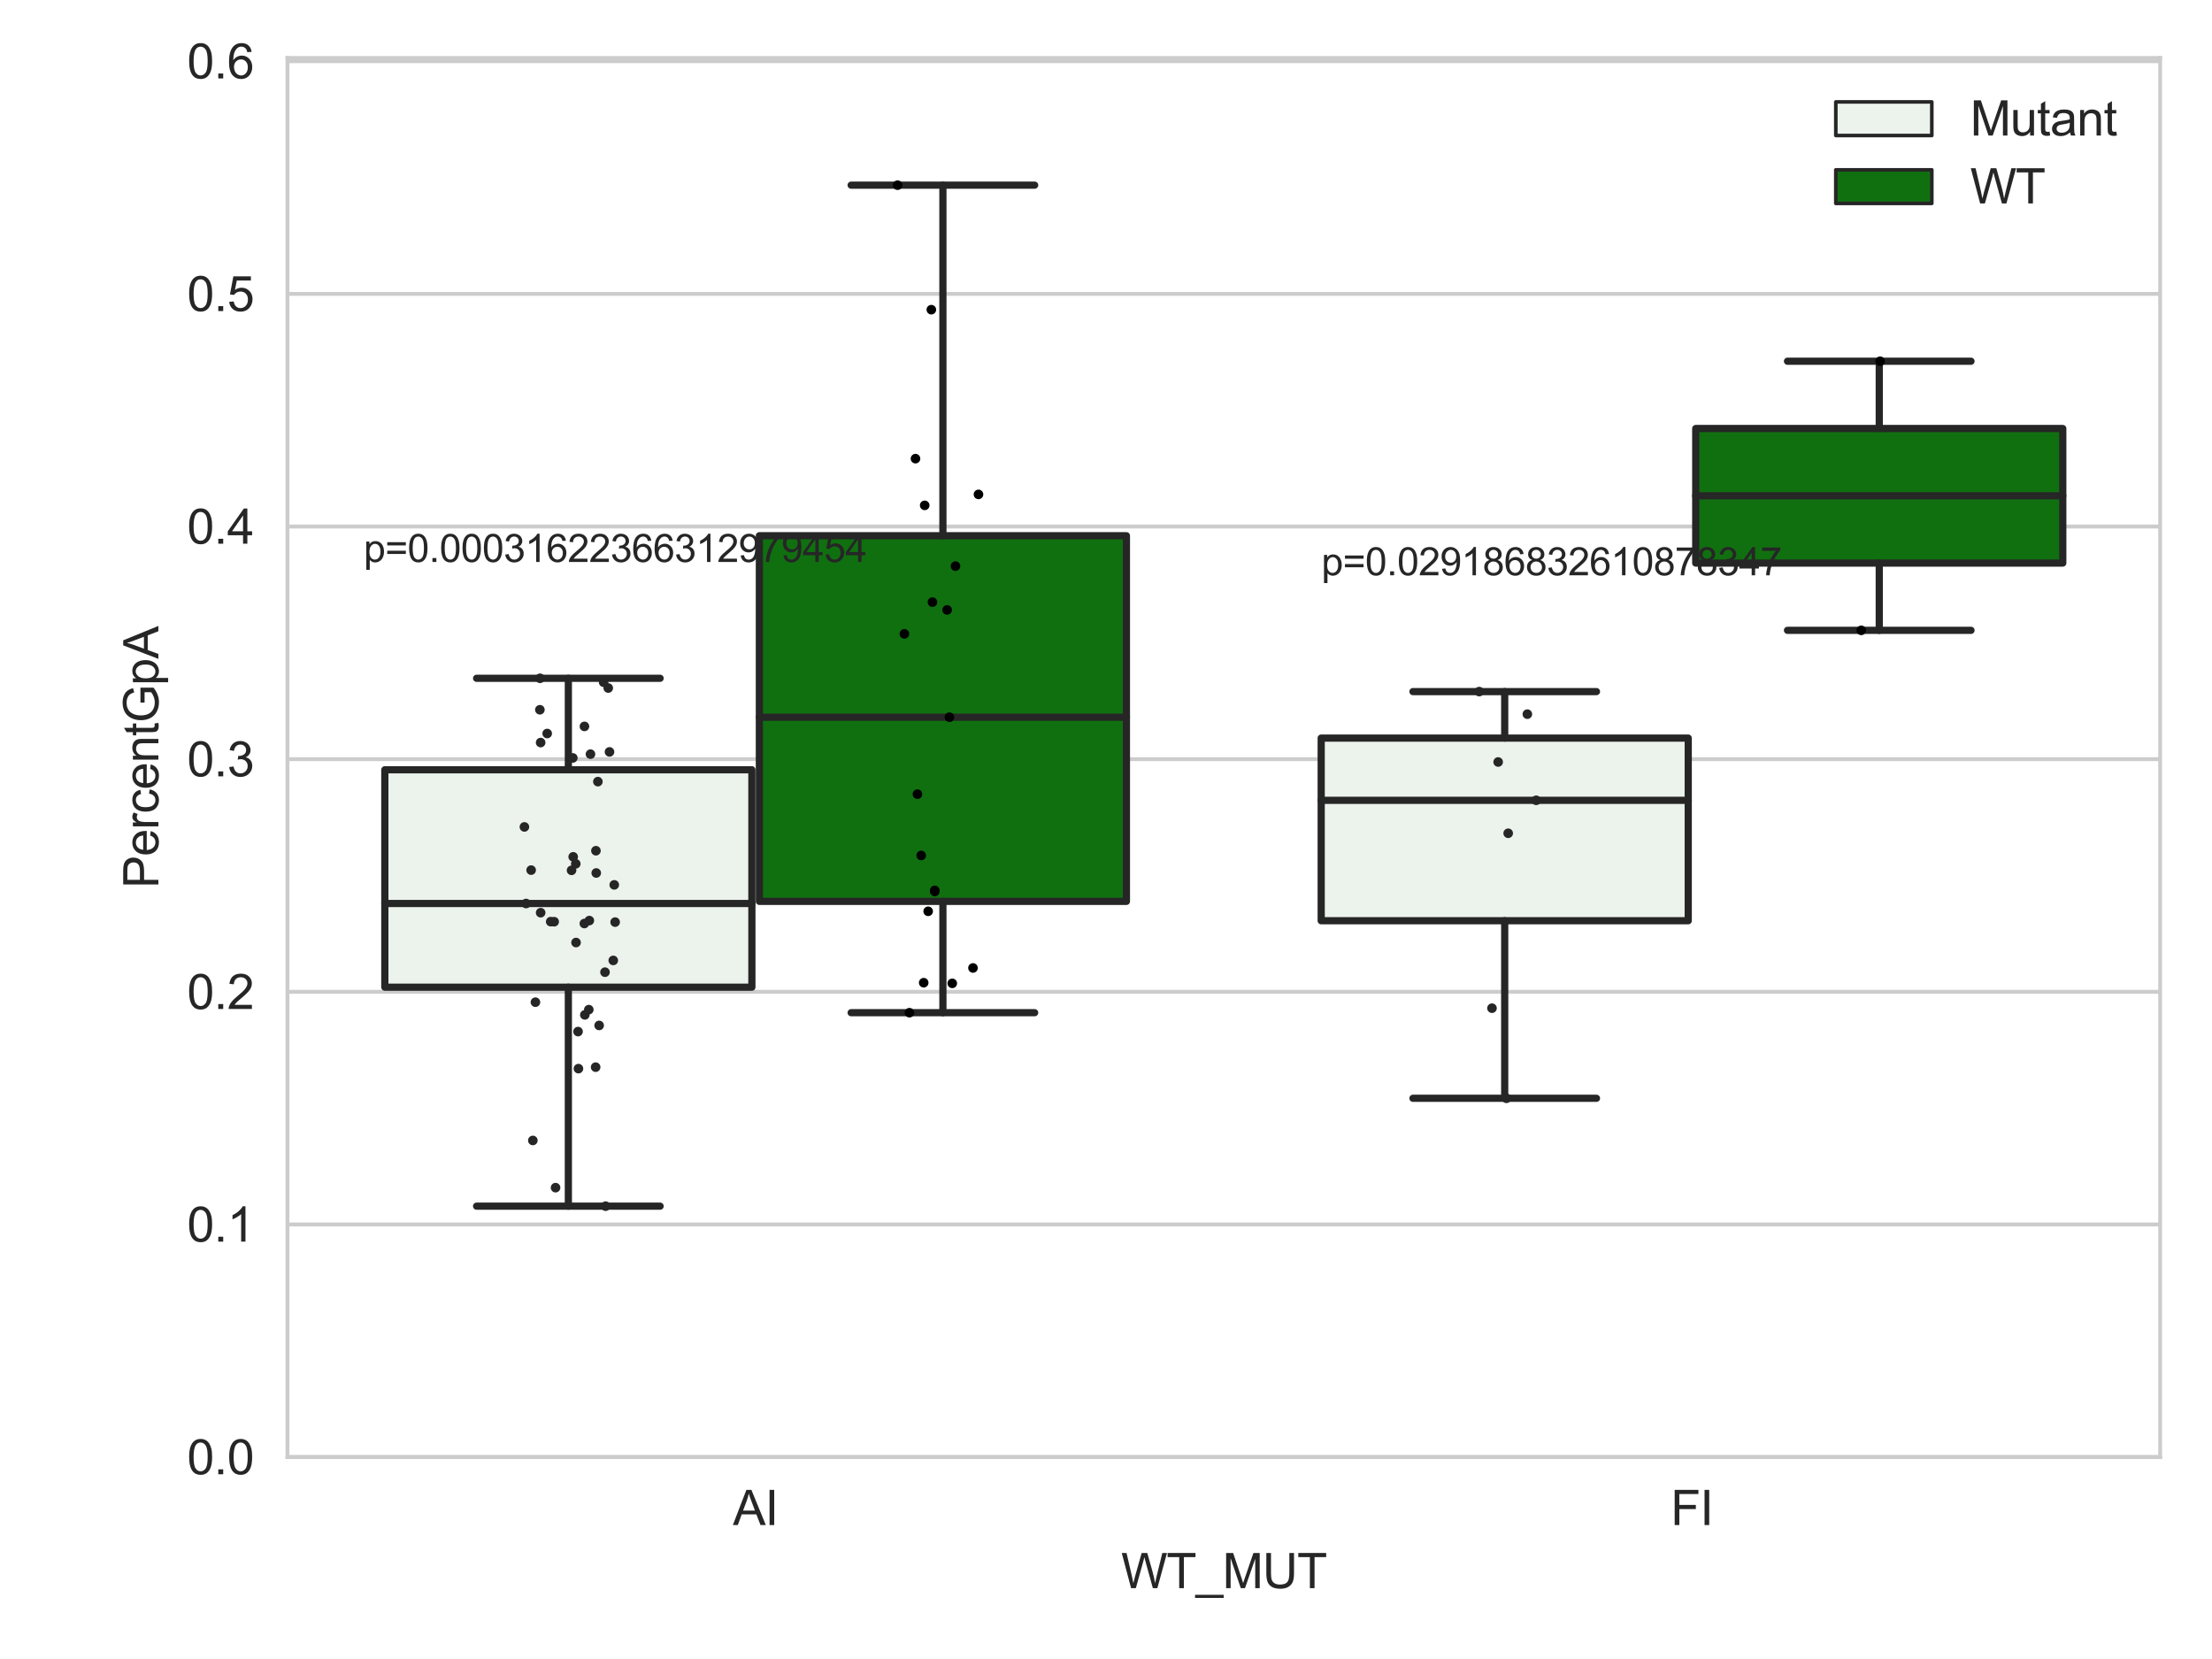 <?xml version="1.0" encoding="utf-8" standalone="no"?>
<!DOCTYPE svg PUBLIC "-//W3C//DTD SVG 1.1//EN"
  "http://www.w3.org/Graphics/SVG/1.1/DTD/svg11.dtd">
<svg xmlns:xlink="http://www.w3.org/1999/xlink" width="460.8pt" height="345.6pt" viewBox="0 0 460.8 345.6" xmlns="http://www.w3.org/2000/svg" version="1.1">
 <defs>
  <style type="text/css">*{stroke-linejoin: round; stroke-linecap: butt}</style>
 </defs>
 <g id="figure_1">
  <g id="patch_1">
   <path d="M 0 345.6 
L 460.8 345.6 
L 460.8 0 
L 0 0 
z
" style="fill: #ffffff"/>
  </g>
  <g id="axes_1">
   <g id="patch_2">
    <path d="M 59.881 303.539 
L 450 303.539 
L 450 12.076 
L 59.881 12.076 
z
" style="fill: #ffffff"/>
   </g>
   <g id="matplotlib.axis_1">
    <g id="xtick_1">
     <g id="text_1">
      <!-- AI -->
      <g style="fill: #262626" transform="translate(152.687 317.697)scale(0.1 -0.1)">
       <defs>
        <path id="ArialMT-41" d="M -9 0 
L 1750 4581 
L 2403 4581 
L 4278 0 
L 3588 0 
L 3053 1388 
L 1138 1388 
L 634 0 
L -9 0 
z
M 1313 1881 
L 2866 1881 
L 2388 3150 
Q 2169 3728 2063 4100 
Q 1975 3659 1816 3225 
L 1313 1881 
z
" transform="scale(0.016)"/>
        <path id="ArialMT-49" d="M 597 0 
L 597 4581 
L 1203 4581 
L 1203 0 
L 597 0 
z
" transform="scale(0.016)"/>
       </defs>
       <use xlink:href="#ArialMT-41"/>
       <use xlink:href="#ArialMT-49" x="66.699"/>
      </g>
     </g>
    </g>
    <g id="xtick_2">
     <g id="text_2">
      <!-- FI -->
      <g style="fill: #262626" transform="translate(348.027 317.697)scale(0.1 -0.1)">
       <defs>
        <path id="ArialMT-46" d="M 525 0 
L 525 4581 
L 3616 4581 
L 3616 4041 
L 1131 4041 
L 1131 2622 
L 3281 2622 
L 3281 2081 
L 1131 2081 
L 1131 0 
L 525 0 
z
" transform="scale(0.016)"/>
       </defs>
       <use xlink:href="#ArialMT-46"/>
       <use xlink:href="#ArialMT-49" x="61.084"/>
      </g>
     </g>
    </g>
    <g id="text_3">
     <!-- WT_MUT -->
     <g style="fill: #262626" transform="translate(233.557 330.842)scale(0.1 -0.1)">
      <defs>
       <path id="ArialMT-57" d="M 1294 0 
L 78 4581 
L 700 4581 
L 1397 1578 
Q 1509 1106 1591 641 
Q 1766 1375 1797 1488 
L 2669 4581 
L 3400 4581 
L 4056 2263 
Q 4303 1400 4413 641 
Q 4500 1075 4641 1638 
L 5359 4581 
L 5969 4581 
L 4713 0 
L 4128 0 
L 3163 3491 
Q 3041 3928 3019 4028 
Q 2947 3713 2884 3491 
L 1913 0 
L 1294 0 
z
" transform="scale(0.016)"/>
       <path id="ArialMT-54" d="M 1659 0 
L 1659 4041 
L 150 4041 
L 150 4581 
L 3781 4581 
L 3781 4041 
L 2266 4041 
L 2266 0 
L 1659 0 
z
" transform="scale(0.016)"/>
       <path id="ArialMT-5f" d="M -97 -1272 
L -97 -866 
L 3631 -866 
L 3631 -1272 
L -97 -1272 
z
" transform="scale(0.016)"/>
       <path id="ArialMT-4d" d="M 475 0 
L 475 4581 
L 1388 4581 
L 2472 1338 
Q 2622 884 2691 659 
Q 2769 909 2934 1394 
L 4031 4581 
L 4847 4581 
L 4847 0 
L 4263 0 
L 4263 3834 
L 2931 0 
L 2384 0 
L 1059 3900 
L 1059 0 
L 475 0 
z
" transform="scale(0.016)"/>
       <path id="ArialMT-55" d="M 3500 4581 
L 4106 4581 
L 4106 1934 
Q 4106 1244 3950 837 
Q 3794 431 3386 176 
Q 2978 -78 2316 -78 
Q 1672 -78 1262 144 
Q 853 366 678 786 
Q 503 1206 503 1934 
L 503 4581 
L 1109 4581 
L 1109 1938 
Q 1109 1341 1220 1058 
Q 1331 775 1601 622 
Q 1872 469 2263 469 
Q 2931 469 3215 772 
Q 3500 1075 3500 1938 
L 3500 4581 
z
" transform="scale(0.016)"/>
      </defs>
      <use xlink:href="#ArialMT-57"/>
      <use xlink:href="#ArialMT-54" x="94.385"/>
      <use xlink:href="#ArialMT-5f" x="155.469"/>
      <use xlink:href="#ArialMT-4d" x="211.084"/>
      <use xlink:href="#ArialMT-55" x="294.385"/>
      <use xlink:href="#ArialMT-54" x="366.602"/>
     </g>
    </g>
   </g>
   <g id="matplotlib.axis_2">
    <g id="ytick_1">
     <g id="line2d_1">
      <path d="M 59.881 303.539 
L 450 303.539 
" clip-path="url(#p606407295e)" style="fill: none; stroke: #cccccc; stroke-width: 0.8; stroke-linecap: round"/>
     </g>
     <g id="text_4">
      <!-- 0.0 -->
      <g style="fill: #262626" transform="translate(38.981 307.118)scale(0.1 -0.1)">
       <defs>
        <path id="ArialMT-30" d="M 266 2259 
Q 266 3072 433 3567 
Q 600 4063 929 4331 
Q 1259 4600 1759 4600 
Q 2128 4600 2406 4451 
Q 2684 4303 2865 4023 
Q 3047 3744 3150 3342 
Q 3253 2941 3253 2259 
Q 3253 1453 3087 958 
Q 2922 463 2592 192 
Q 2263 -78 1759 -78 
Q 1097 -78 719 397 
Q 266 969 266 2259 
z
M 844 2259 
Q 844 1131 1108 757 
Q 1372 384 1759 384 
Q 2147 384 2411 759 
Q 2675 1134 2675 2259 
Q 2675 3391 2411 3762 
Q 2147 4134 1753 4134 
Q 1366 4134 1134 3806 
Q 844 3388 844 2259 
z
" transform="scale(0.016)"/>
        <path id="ArialMT-2e" d="M 581 0 
L 581 641 
L 1222 641 
L 1222 0 
L 581 0 
z
" transform="scale(0.016)"/>
       </defs>
       <use xlink:href="#ArialMT-30"/>
       <use xlink:href="#ArialMT-2e" x="55.615"/>
       <use xlink:href="#ArialMT-30" x="83.398"/>
      </g>
     </g>
    </g>
    <g id="ytick_2">
     <g id="line2d_2">
      <path d="M 59.881 255.075 
L 450 255.075 
" clip-path="url(#p606407295e)" style="fill: none; stroke: #cccccc; stroke-width: 0.8; stroke-linecap: round"/>
     </g>
     <g id="text_5">
      <!-- 0.1 -->
      <g style="fill: #262626" transform="translate(38.981 258.654)scale(0.1 -0.1)">
       <defs>
        <path id="ArialMT-31" d="M 2384 0 
L 1822 0 
L 1822 3584 
Q 1619 3391 1289 3197 
Q 959 3003 697 2906 
L 697 3450 
Q 1169 3672 1522 3987 
Q 1875 4303 2022 4600 
L 2384 4600 
L 2384 0 
z
" transform="scale(0.016)"/>
       </defs>
       <use xlink:href="#ArialMT-30"/>
       <use xlink:href="#ArialMT-2e" x="55.615"/>
       <use xlink:href="#ArialMT-31" x="83.398"/>
      </g>
     </g>
    </g>
    <g id="ytick_3">
     <g id="line2d_3">
      <path d="M 59.881 206.611 
L 450 206.611 
" clip-path="url(#p606407295e)" style="fill: none; stroke: #cccccc; stroke-width: 0.8; stroke-linecap: round"/>
     </g>
     <g id="text_6">
      <!-- 0.2 -->
      <g style="fill: #262626" transform="translate(38.981 210.19)scale(0.1 -0.1)">
       <defs>
        <path id="ArialMT-32" d="M 3222 541 
L 3222 0 
L 194 0 
Q 188 203 259 391 
Q 375 700 629 1000 
Q 884 1300 1366 1694 
Q 2113 2306 2375 2664 
Q 2638 3022 2638 3341 
Q 2638 3675 2398 3904 
Q 2159 4134 1775 4134 
Q 1369 4134 1125 3890 
Q 881 3647 878 3216 
L 300 3275 
Q 359 3922 746 4261 
Q 1134 4600 1788 4600 
Q 2447 4600 2831 4234 
Q 3216 3869 3216 3328 
Q 3216 3053 3103 2787 
Q 2991 2522 2730 2228 
Q 2469 1934 1863 1422 
Q 1356 997 1212 845 
Q 1069 694 975 541 
L 3222 541 
z
" transform="scale(0.016)"/>
       </defs>
       <use xlink:href="#ArialMT-30"/>
       <use xlink:href="#ArialMT-2e" x="55.615"/>
       <use xlink:href="#ArialMT-32" x="83.398"/>
      </g>
     </g>
    </g>
    <g id="ytick_4">
     <g id="line2d_4">
      <path d="M 59.881 158.147 
L 450 158.147 
" clip-path="url(#p606407295e)" style="fill: none; stroke: #cccccc; stroke-width: 0.8; stroke-linecap: round"/>
     </g>
     <g id="text_7">
      <!-- 0.3 -->
      <g style="fill: #262626" transform="translate(38.981 161.726)scale(0.1 -0.1)">
       <defs>
        <path id="ArialMT-33" d="M 269 1209 
L 831 1284 
Q 928 806 1161 595 
Q 1394 384 1728 384 
Q 2125 384 2398 659 
Q 2672 934 2672 1341 
Q 2672 1728 2419 1979 
Q 2166 2231 1775 2231 
Q 1616 2231 1378 2169 
L 1441 2663 
Q 1497 2656 1531 2656 
Q 1891 2656 2178 2843 
Q 2466 3031 2466 3422 
Q 2466 3731 2256 3934 
Q 2047 4138 1716 4138 
Q 1388 4138 1169 3931 
Q 950 3725 888 3313 
L 325 3413 
Q 428 3978 793 4289 
Q 1159 4600 1703 4600 
Q 2078 4600 2393 4439 
Q 2709 4278 2876 4000 
Q 3044 3722 3044 3409 
Q 3044 3113 2884 2869 
Q 2725 2625 2413 2481 
Q 2819 2388 3044 2092 
Q 3269 1797 3269 1353 
Q 3269 753 2831 336 
Q 2394 -81 1725 -81 
Q 1122 -81 723 278 
Q 325 638 269 1209 
z
" transform="scale(0.016)"/>
       </defs>
       <use xlink:href="#ArialMT-30"/>
       <use xlink:href="#ArialMT-2e" x="55.615"/>
       <use xlink:href="#ArialMT-33" x="83.398"/>
      </g>
     </g>
    </g>
    <g id="ytick_5">
     <g id="line2d_5">
      <path d="M 59.881 109.683 
L 450 109.683 
" clip-path="url(#p606407295e)" style="fill: none; stroke: #cccccc; stroke-width: 0.8; stroke-linecap: round"/>
     </g>
     <g id="text_8">
      <!-- 0.4 -->
      <g style="fill: #262626" transform="translate(38.981 113.262)scale(0.1 -0.1)">
       <defs>
        <path id="ArialMT-34" d="M 2069 0 
L 2069 1097 
L 81 1097 
L 81 1613 
L 2172 4581 
L 2631 4581 
L 2631 1613 
L 3250 1613 
L 3250 1097 
L 2631 1097 
L 2631 0 
L 2069 0 
z
M 2069 1613 
L 2069 3678 
L 634 1613 
L 2069 1613 
z
" transform="scale(0.016)"/>
       </defs>
       <use xlink:href="#ArialMT-30"/>
       <use xlink:href="#ArialMT-2e" x="55.615"/>
       <use xlink:href="#ArialMT-34" x="83.398"/>
      </g>
     </g>
    </g>
    <g id="ytick_6">
     <g id="line2d_6">
      <path d="M 59.881 61.22 
L 450 61.22 
" clip-path="url(#p606407295e)" style="fill: none; stroke: #cccccc; stroke-width: 0.8; stroke-linecap: round"/>
     </g>
     <g id="text_9">
      <!-- 0.5 -->
      <g style="fill: #262626" transform="translate(38.981 64.798)scale(0.1 -0.1)">
       <defs>
        <path id="ArialMT-35" d="M 266 1200 
L 856 1250 
Q 922 819 1161 601 
Q 1400 384 1738 384 
Q 2144 384 2425 690 
Q 2706 997 2706 1503 
Q 2706 1984 2436 2262 
Q 2166 2541 1728 2541 
Q 1456 2541 1237 2417 
Q 1019 2294 894 2097 
L 366 2166 
L 809 4519 
L 3088 4519 
L 3088 3981 
L 1259 3981 
L 1013 2750 
Q 1425 3038 1878 3038 
Q 2478 3038 2890 2622 
Q 3303 2206 3303 1553 
Q 3303 931 2941 478 
Q 2500 -78 1738 -78 
Q 1113 -78 717 272 
Q 322 622 266 1200 
z
" transform="scale(0.016)"/>
       </defs>
       <use xlink:href="#ArialMT-30"/>
       <use xlink:href="#ArialMT-2e" x="55.615"/>
       <use xlink:href="#ArialMT-35" x="83.398"/>
      </g>
     </g>
    </g>
    <g id="ytick_7">
     <g id="line2d_7">
      <path d="M 59.881 12.756 
L 450 12.756 
" clip-path="url(#p606407295e)" style="fill: none; stroke: #cccccc; stroke-width: 0.8; stroke-linecap: round"/>
     </g>
     <g id="text_10">
      <!-- 0.6 -->
      <g style="fill: #262626" transform="translate(38.981 16.335)scale(0.1 -0.1)">
       <defs>
        <path id="ArialMT-36" d="M 3184 3459 
L 2625 3416 
Q 2550 3747 2413 3897 
Q 2184 4138 1850 4138 
Q 1581 4138 1378 3988 
Q 1113 3794 959 3422 
Q 806 3050 800 2363 
Q 1003 2672 1297 2822 
Q 1591 2972 1913 2972 
Q 2475 2972 2870 2558 
Q 3266 2144 3266 1488 
Q 3266 1056 3080 686 
Q 2894 316 2569 119 
Q 2244 -78 1831 -78 
Q 1128 -78 684 439 
Q 241 956 241 2144 
Q 241 3472 731 4075 
Q 1159 4600 1884 4600 
Q 2425 4600 2770 4297 
Q 3116 3994 3184 3459 
z
M 888 1484 
Q 888 1194 1011 928 
Q 1134 663 1356 523 
Q 1578 384 1822 384 
Q 2178 384 2434 671 
Q 2691 959 2691 1453 
Q 2691 1928 2437 2201 
Q 2184 2475 1800 2475 
Q 1419 2475 1153 2201 
Q 888 1928 888 1484 
z
" transform="scale(0.016)"/>
       </defs>
       <use xlink:href="#ArialMT-30"/>
       <use xlink:href="#ArialMT-2e" x="55.615"/>
       <use xlink:href="#ArialMT-36" x="83.398"/>
      </g>
     </g>
    </g>
    <g id="text_11">
     <!-- PercentGpA -->
     <g style="fill: #262626" transform="translate(32.994 185.042)rotate(-90)scale(0.1 -0.1)">
      <defs>
       <path id="ArialMT-50" d="M 494 0 
L 494 4581 
L 2222 4581 
Q 2678 4581 2919 4538 
Q 3256 4481 3484 4323 
Q 3713 4166 3852 3881 
Q 3991 3597 3991 3256 
Q 3991 2672 3619 2267 
Q 3247 1863 2275 1863 
L 1100 1863 
L 1100 0 
L 494 0 
z
M 1100 2403 
L 2284 2403 
Q 2872 2403 3119 2622 
Q 3366 2841 3366 3238 
Q 3366 3525 3220 3729 
Q 3075 3934 2838 4000 
Q 2684 4041 2272 4041 
L 1100 4041 
L 1100 2403 
z
" transform="scale(0.016)"/>
       <path id="ArialMT-65" d="M 2694 1069 
L 3275 997 
Q 3138 488 2766 206 
Q 2394 -75 1816 -75 
Q 1088 -75 661 373 
Q 234 822 234 1631 
Q 234 2469 665 2931 
Q 1097 3394 1784 3394 
Q 2450 3394 2872 2941 
Q 3294 2488 3294 1666 
Q 3294 1616 3291 1516 
L 816 1516 
Q 847 969 1125 678 
Q 1403 388 1819 388 
Q 2128 388 2347 550 
Q 2566 713 2694 1069 
z
M 847 1978 
L 2700 1978 
Q 2663 2397 2488 2606 
Q 2219 2931 1791 2931 
Q 1403 2931 1139 2672 
Q 875 2413 847 1978 
z
" transform="scale(0.016)"/>
       <path id="ArialMT-72" d="M 416 0 
L 416 3319 
L 922 3319 
L 922 2816 
Q 1116 3169 1280 3281 
Q 1444 3394 1641 3394 
Q 1925 3394 2219 3213 
L 2025 2691 
Q 1819 2813 1613 2813 
Q 1428 2813 1281 2702 
Q 1134 2591 1072 2394 
Q 978 2094 978 1738 
L 978 0 
L 416 0 
z
" transform="scale(0.016)"/>
       <path id="ArialMT-63" d="M 2588 1216 
L 3141 1144 
Q 3050 572 2676 248 
Q 2303 -75 1759 -75 
Q 1078 -75 664 370 
Q 250 816 250 1647 
Q 250 2184 428 2587 
Q 606 2991 970 3192 
Q 1334 3394 1763 3394 
Q 2303 3394 2647 3120 
Q 2991 2847 3088 2344 
L 2541 2259 
Q 2463 2594 2264 2762 
Q 2066 2931 1784 2931 
Q 1359 2931 1093 2626 
Q 828 2322 828 1663 
Q 828 994 1084 691 
Q 1341 388 1753 388 
Q 2084 388 2306 591 
Q 2528 794 2588 1216 
z
" transform="scale(0.016)"/>
       <path id="ArialMT-6e" d="M 422 0 
L 422 3319 
L 928 3319 
L 928 2847 
Q 1294 3394 1984 3394 
Q 2284 3394 2536 3286 
Q 2788 3178 2913 3003 
Q 3038 2828 3088 2588 
Q 3119 2431 3119 2041 
L 3119 0 
L 2556 0 
L 2556 2019 
Q 2556 2363 2490 2533 
Q 2425 2703 2258 2804 
Q 2091 2906 1866 2906 
Q 1506 2906 1245 2678 
Q 984 2450 984 1813 
L 984 0 
L 422 0 
z
" transform="scale(0.016)"/>
       <path id="ArialMT-74" d="M 1650 503 
L 1731 6 
Q 1494 -44 1306 -44 
Q 1000 -44 831 53 
Q 663 150 594 308 
Q 525 466 525 972 
L 525 2881 
L 113 2881 
L 113 3319 
L 525 3319 
L 525 4141 
L 1084 4478 
L 1084 3319 
L 1650 3319 
L 1650 2881 
L 1084 2881 
L 1084 941 
Q 1084 700 1114 631 
Q 1144 563 1211 522 
Q 1278 481 1403 481 
Q 1497 481 1650 503 
z
" transform="scale(0.016)"/>
       <path id="ArialMT-47" d="M 2638 1797 
L 2638 2334 
L 4578 2338 
L 4578 638 
Q 4131 281 3656 101 
Q 3181 -78 2681 -78 
Q 2006 -78 1454 211 
Q 903 500 622 1047 
Q 341 1594 341 2269 
Q 341 2938 620 3517 
Q 900 4097 1425 4378 
Q 1950 4659 2634 4659 
Q 3131 4659 3532 4498 
Q 3934 4338 4162 4050 
Q 4391 3763 4509 3300 
L 3963 3150 
Q 3859 3500 3706 3700 
Q 3553 3900 3268 4020 
Q 2984 4141 2638 4141 
Q 2222 4141 1919 4014 
Q 1616 3888 1430 3681 
Q 1244 3475 1141 3228 
Q 966 2803 966 2306 
Q 966 1694 1177 1281 
Q 1388 869 1791 669 
Q 2194 469 2647 469 
Q 3041 469 3416 620 
Q 3791 772 3984 944 
L 3984 1797 
L 2638 1797 
z
" transform="scale(0.016)"/>
       <path id="ArialMT-70" d="M 422 -1272 
L 422 3319 
L 934 3319 
L 934 2888 
Q 1116 3141 1344 3267 
Q 1572 3394 1897 3394 
Q 2322 3394 2647 3175 
Q 2972 2956 3137 2557 
Q 3303 2159 3303 1684 
Q 3303 1175 3120 767 
Q 2938 359 2589 142 
Q 2241 -75 1856 -75 
Q 1575 -75 1351 44 
Q 1128 163 984 344 
L 984 -1272 
L 422 -1272 
z
M 931 1641 
Q 931 1000 1190 694 
Q 1450 388 1819 388 
Q 2194 388 2461 705 
Q 2728 1022 2728 1688 
Q 2728 2322 2467 2637 
Q 2206 2953 1844 2953 
Q 1484 2953 1207 2617 
Q 931 2281 931 1641 
z
" transform="scale(0.016)"/>
      </defs>
      <use xlink:href="#ArialMT-50"/>
      <use xlink:href="#ArialMT-65" x="66.699"/>
      <use xlink:href="#ArialMT-72" x="122.314"/>
      <use xlink:href="#ArialMT-63" x="155.615"/>
      <use xlink:href="#ArialMT-65" x="205.615"/>
      <use xlink:href="#ArialMT-6e" x="261.23"/>
      <use xlink:href="#ArialMT-74" x="316.846"/>
      <use xlink:href="#ArialMT-47" x="344.629"/>
      <use xlink:href="#ArialMT-70" x="422.412"/>
      <use xlink:href="#ArialMT-41" x="478.027"/>
     </g>
    </g>
   </g>
   <g id="patch_3">
    <path d="M 80.167 205.648 
L 156.631 205.648 
L 156.631 160.357 
L 80.167 160.357 
L 80.167 205.648 
z
" clip-path="url(#p606407295e)" style="fill: #ecf2ec; stroke: #262626; stroke-width: 1.5; stroke-linejoin: miter"/>
   </g>
   <g id="patch_4">
    <path d="M 158.191 187.773 
L 234.654 187.773 
L 234.654 111.602 
L 158.191 111.602 
L 158.191 187.773 
z
" clip-path="url(#p606407295e)" style="fill: #107010; stroke: #262626; stroke-width: 1.5; stroke-linejoin: miter"/>
   </g>
   <g id="patch_5">
    <path d="M 275.227 191.806 
L 351.69 191.806 
L 351.69 153.756 
L 275.227 153.756 
L 275.227 191.806 
z
" clip-path="url(#p606407295e)" style="fill: #ecf2ec; stroke: #262626; stroke-width: 1.5; stroke-linejoin: miter"/>
   </g>
   <g id="patch_6">
    <path d="M 353.251 117.296 
L 429.714 117.296 
L 429.714 89.266 
L 353.251 89.266 
L 353.251 117.296 
z
" clip-path="url(#p606407295e)" style="fill: #107010; stroke: #262626; stroke-width: 1.5; stroke-linejoin: miter"/>
   </g>
   <g id="patch_7">
    <path d="M 157.411 303.539 
L 157.411 303.539 
L 157.411 303.539 
L 157.411 303.539 
z
" clip-path="url(#p606407295e)" style="fill: #ecf2ec; stroke: #262626; stroke-width: 0.75; stroke-linejoin: miter"/>
   </g>
   <g id="patch_8">
    <path d="M 157.411 303.539 
L 157.411 303.539 
L 157.411 303.539 
L 157.411 303.539 
z
" clip-path="url(#p606407295e)" style="fill: #107010; stroke: #262626; stroke-width: 0.75; stroke-linejoin: miter"/>
   </g>
   <g id="PathCollection_1"/>
   <g id="PathCollection_2"/>
   <g id="line2d_8">
    <path d="M 118.399 205.648 
L 118.399 251.266 
" clip-path="url(#p606407295e)" style="fill: none; stroke: #262626; stroke-width: 1.5; stroke-linecap: round"/>
   </g>
   <g id="line2d_9">
    <path d="M 118.399 160.357 
L 118.399 141.3 
" clip-path="url(#p606407295e)" style="fill: none; stroke: #262626; stroke-width: 1.5; stroke-linecap: round"/>
   </g>
   <g id="line2d_10">
    <path d="M 99.283 251.266 
L 137.515 251.266 
" clip-path="url(#p606407295e)" style="fill: none; stroke: #262626; stroke-width: 1.5; stroke-linecap: round"/>
   </g>
   <g id="line2d_11">
    <path d="M 99.283 141.3 
L 137.515 141.3 
" clip-path="url(#p606407295e)" style="fill: none; stroke: #262626; stroke-width: 1.5; stroke-linecap: round"/>
   </g>
   <g id="line2d_12"/>
   <g id="line2d_13">
    <path d="M 196.423 187.773 
L 196.423 210.964 
" clip-path="url(#p606407295e)" style="fill: none; stroke: #262626; stroke-width: 1.5; stroke-linecap: round"/>
   </g>
   <g id="line2d_14">
    <path d="M 196.423 111.602 
L 196.423 38.572 
" clip-path="url(#p606407295e)" style="fill: none; stroke: #262626; stroke-width: 1.5; stroke-linecap: round"/>
   </g>
   <g id="line2d_15">
    <path d="M 177.307 210.964 
L 215.539 210.964 
" clip-path="url(#p606407295e)" style="fill: none; stroke: #262626; stroke-width: 1.5; stroke-linecap: round"/>
   </g>
   <g id="line2d_16">
    <path d="M 177.307 38.572 
L 215.539 38.572 
" clip-path="url(#p606407295e)" style="fill: none; stroke: #262626; stroke-width: 1.5; stroke-linecap: round"/>
   </g>
   <g id="line2d_17"/>
   <g id="line2d_18">
    <path d="M 313.458 191.806 
L 313.458 228.794 
" clip-path="url(#p606407295e)" style="fill: none; stroke: #262626; stroke-width: 1.5; stroke-linecap: round"/>
   </g>
   <g id="line2d_19">
    <path d="M 313.458 153.756 
L 313.458 144.072 
" clip-path="url(#p606407295e)" style="fill: none; stroke: #262626; stroke-width: 1.5; stroke-linecap: round"/>
   </g>
   <g id="line2d_20">
    <path d="M 294.343 228.794 
L 332.574 228.794 
" clip-path="url(#p606407295e)" style="fill: none; stroke: #262626; stroke-width: 1.5; stroke-linecap: round"/>
   </g>
   <g id="line2d_21">
    <path d="M 294.343 144.072 
L 332.574 144.072 
" clip-path="url(#p606407295e)" style="fill: none; stroke: #262626; stroke-width: 1.5; stroke-linecap: round"/>
   </g>
   <g id="line2d_22"/>
   <g id="line2d_23">
    <path d="M 391.482 117.296 
L 391.482 131.311 
" clip-path="url(#p606407295e)" style="fill: none; stroke: #262626; stroke-width: 1.5; stroke-linecap: round"/>
   </g>
   <g id="line2d_24">
    <path d="M 391.482 89.266 
L 391.482 75.251 
" clip-path="url(#p606407295e)" style="fill: none; stroke: #262626; stroke-width: 1.5; stroke-linecap: round"/>
   </g>
   <g id="line2d_25">
    <path d="M 372.366 131.311 
L 410.598 131.311 
" clip-path="url(#p606407295e)" style="fill: none; stroke: #262626; stroke-width: 1.5; stroke-linecap: round"/>
   </g>
   <g id="line2d_26">
    <path d="M 372.366 75.251 
L 410.598 75.251 
" clip-path="url(#p606407295e)" style="fill: none; stroke: #262626; stroke-width: 1.5; stroke-linecap: round"/>
   </g>
   <g id="line2d_27"/>
   <g id="line2d_28">
    <path d="M 80.167 188.217 
L 156.631 188.217 
" clip-path="url(#p606407295e)" style="fill: none; stroke: #262626; stroke-width: 1.5; stroke-linecap: round"/>
   </g>
   <g id="line2d_29">
    <path d="M 158.191 149.408 
L 234.654 149.408 
" clip-path="url(#p606407295e)" style="fill: none; stroke: #262626; stroke-width: 1.5; stroke-linecap: round"/>
   </g>
   <g id="line2d_30">
    <path d="M 275.227 166.719 
L 351.69 166.719 
" clip-path="url(#p606407295e)" style="fill: none; stroke: #262626; stroke-width: 1.5; stroke-linecap: round"/>
   </g>
   <g id="line2d_31">
    <path d="M 353.251 103.281 
L 429.714 103.281 
" clip-path="url(#p606407295e)" style="fill: none; stroke: #262626; stroke-width: 1.5; stroke-linecap: round"/>
   </g>
   <g id="patch_9">
    <path d="M 59.881 303.539 
L 59.881 12.076 
" style="fill: none; stroke: #cccccc; stroke-width: 0.8; stroke-linejoin: miter; stroke-linecap: square"/>
   </g>
   <g id="patch_10">
    <path d="M 450 303.539 
L 450 12.076 
" style="fill: none; stroke: #cccccc; stroke-width: 0.8; stroke-linejoin: miter; stroke-linecap: square"/>
   </g>
   <g id="patch_11">
    <path d="M 59.881 303.539 
L 450 303.539 
" style="fill: none; stroke: #cccccc; stroke-width: 0.8; stroke-linejoin: miter; stroke-linecap: square"/>
   </g>
   <g id="patch_12">
    <path d="M 59.881 12.076 
L 450 12.076 
" style="fill: none; stroke: #cccccc; stroke-width: 0.8; stroke-linejoin: miter; stroke-linecap: square"/>
   </g>
   <g id="PathCollection_3">
    <defs>
     <path id="C0_0_52c56638a4" d="M 0 1 
C 0.265 1 0.52 0.895 0.707 0.707 
C 0.895 0.52 1 0.265 1 -0 
C 1 -0.265 0.895 -0.52 0.707 -0.707 
C 0.52 -0.895 0.265 -1 0 -1 
C -0.265 -1 -0.52 -0.895 -0.707 -0.707 
C -0.895 -0.52 -1 -0.265 -1 0 
C -1 0.265 -0.895 0.52 -0.707 0.707 
C -0.52 0.895 -0.265 1 0 1 
z
"/>
    </defs>
    <g clip-path="url(#p606407295e)">
     <use xlink:href="#C0_0_52c56638a4" x="126.032" y="202.522" style="fill: #262626"/>
    </g>
    <g clip-path="url(#p606407295e)">
     <use xlink:href="#C0_0_52c56638a4" x="120.499" y="222.615" style="fill: #262626"/>
    </g>
    <g clip-path="url(#p606407295e)">
     <use xlink:href="#C0_0_52c56638a4" x="119.999" y="196.345" style="fill: #262626"/>
    </g>
    <g clip-path="url(#p606407295e)">
     <use xlink:href="#C0_0_52c56638a4" x="126.972" y="156.634" style="fill: #262626"/>
    </g>
    <g clip-path="url(#p606407295e)">
     <use xlink:href="#C0_0_52c56638a4" x="113.991" y="152.803" style="fill: #262626"/>
    </g>
    <g clip-path="url(#p606407295e)">
     <use xlink:href="#C0_0_52c56638a4" x="121.834" y="211.417" style="fill: #262626"/>
    </g>
    <g clip-path="url(#p606407295e)">
     <use xlink:href="#C0_0_52c56638a4" x="112.628" y="190.132" style="fill: #262626"/>
    </g>
    <g clip-path="url(#p606407295e)">
     <use xlink:href="#C0_0_52c56638a4" x="109.591" y="188.217" style="fill: #262626"/>
    </g>
    <g clip-path="url(#p606407295e)">
     <use xlink:href="#C0_0_52c56638a4" x="112.466" y="147.857" style="fill: #262626"/>
    </g>
    <g clip-path="url(#p606407295e)">
     <use xlink:href="#C0_0_52c56638a4" x="112.499" y="141.3" style="fill: #262626"/>
    </g>
    <g clip-path="url(#p606407295e)">
     <use xlink:href="#C0_0_52c56638a4" x="120.416" y="214.897" style="fill: #262626"/>
    </g>
    <g clip-path="url(#p606407295e)">
     <use xlink:href="#C0_0_52c56638a4" x="122.659" y="210.327" style="fill: #262626"/>
    </g>
    <g clip-path="url(#p606407295e)">
     <use xlink:href="#C0_0_52c56638a4" x="114.721" y="191.995" style="fill: #262626"/>
    </g>
    <g clip-path="url(#p606407295e)">
     <use xlink:href="#C0_0_52c56638a4" x="111.54" y="208.773" style="fill: #262626"/>
    </g>
    <g clip-path="url(#p606407295e)">
     <use xlink:href="#C0_0_52c56638a4" x="115.732" y="247.41" style="fill: #262626"/>
    </g>
    <g clip-path="url(#p606407295e)">
     <use xlink:href="#C0_0_52c56638a4" x="126.163" y="251.266" style="fill: #262626"/>
    </g>
    <g clip-path="url(#p606407295e)">
     <use xlink:href="#C0_0_52c56638a4" x="119.943" y="179.946" style="fill: #262626"/>
    </g>
    <g clip-path="url(#p606407295e)">
     <use xlink:href="#C0_0_52c56638a4" x="109.246" y="172.262" style="fill: #262626"/>
    </g>
    <g clip-path="url(#p606407295e)">
     <use xlink:href="#C0_0_52c56638a4" x="119.329" y="157.888" style="fill: #262626"/>
    </g>
    <g clip-path="url(#p606407295e)">
     <use xlink:href="#C0_0_52c56638a4" x="128.144" y="192.091" style="fill: #262626"/>
    </g>
    <g clip-path="url(#p606407295e)">
     <use xlink:href="#C0_0_52c56638a4" x="119.407" y="178.492" style="fill: #262626"/>
    </g>
    <g clip-path="url(#p606407295e)">
     <use xlink:href="#C0_0_52c56638a4" x="124.081" y="222.308" style="fill: #262626"/>
    </g>
    <g clip-path="url(#p606407295e)">
     <use xlink:href="#C0_0_52c56638a4" x="127.754" y="200.073" style="fill: #262626"/>
    </g>
    <g clip-path="url(#p606407295e)">
     <use xlink:href="#C0_0_52c56638a4" x="124.209" y="181.859" style="fill: #262626"/>
    </g>
    <g clip-path="url(#p606407295e)">
     <use xlink:href="#C0_0_52c56638a4" x="111.002" y="237.578" style="fill: #262626"/>
    </g>
    <g clip-path="url(#p606407295e)">
     <use xlink:href="#C0_0_52c56638a4" x="124.55" y="162.827" style="fill: #262626"/>
    </g>
    <g clip-path="url(#p606407295e)">
     <use xlink:href="#C0_0_52c56638a4" x="115.445" y="192.01" style="fill: #262626"/>
    </g>
    <g clip-path="url(#p606407295e)">
     <use xlink:href="#C0_0_52c56638a4" x="121.734" y="192.388" style="fill: #262626"/>
    </g>
    <g clip-path="url(#p606407295e)">
     <use xlink:href="#C0_0_52c56638a4" x="124.144" y="177.222" style="fill: #262626"/>
    </g>
    <g clip-path="url(#p606407295e)">
     <use xlink:href="#C0_0_52c56638a4" x="123.006" y="157.102" style="fill: #262626"/>
    </g>
    <g clip-path="url(#p606407295e)">
     <use xlink:href="#C0_0_52c56638a4" x="110.646" y="181.26" style="fill: #262626"/>
    </g>
    <g clip-path="url(#p606407295e)">
     <use xlink:href="#C0_0_52c56638a4" x="119.066" y="181.306" style="fill: #262626"/>
    </g>
    <g clip-path="url(#p606407295e)">
     <use xlink:href="#C0_0_52c56638a4" x="125.748" y="142.124" style="fill: #262626"/>
    </g>
    <g clip-path="url(#p606407295e)">
     <use xlink:href="#C0_0_52c56638a4" x="126.709" y="143.328" style="fill: #262626"/>
    </g>
    <g clip-path="url(#p606407295e)">
     <use xlink:href="#C0_0_52c56638a4" x="121.75" y="151.32" style="fill: #262626"/>
    </g>
    <g clip-path="url(#p606407295e)">
     <use xlink:href="#C0_0_52c56638a4" x="127.962" y="184.333" style="fill: #262626"/>
    </g>
    <g clip-path="url(#p606407295e)">
     <use xlink:href="#C0_0_52c56638a4" x="112.626" y="154.689" style="fill: #262626"/>
    </g>
    <g clip-path="url(#p606407295e)">
     <use xlink:href="#C0_0_52c56638a4" x="122.768" y="191.773" style="fill: #262626"/>
    </g>
    <g clip-path="url(#p606407295e)">
     <use xlink:href="#C0_0_52c56638a4" x="124.812" y="213.617" style="fill: #262626"/>
    </g>
   </g>
   <g id="PathCollection_4">
    <defs>
     <path id="C1_0_05258f6d2c" d="M 0 1 
C 0.265 1 0.52 0.895 0.707 0.707 
C 0.895 0.52 1 0.265 1 -0 
C 1 -0.265 0.895 -0.52 0.707 -0.707 
C 0.52 -0.895 0.265 -1 0 -1 
C -0.265 -1 -0.52 -0.895 -0.707 -0.707 
C -0.895 -0.52 -1 -0.265 -1 0 
C -1 0.265 -0.895 0.52 -0.707 0.707 
C -0.52 0.895 -0.265 1 0 1 
z
"/>
    </defs>
    <g clip-path="url(#p606407295e)">
     <use xlink:href="#C1_0_05258f6d2c" x="188.398" y="132.04"/>
    </g>
    <g clip-path="url(#p606407295e)">
     <use xlink:href="#C1_0_05258f6d2c" x="192.424" y="204.716"/>
    </g>
    <g clip-path="url(#p606407295e)">
     <use xlink:href="#C1_0_05258f6d2c" x="202.691" y="201.643"/>
    </g>
    <g clip-path="url(#p606407295e)">
     <use xlink:href="#C1_0_05258f6d2c" x="194.246" y="125.433"/>
    </g>
    <g clip-path="url(#p606407295e)">
     <use xlink:href="#C1_0_05258f6d2c" x="203.835" y="102.992"/>
    </g>
    <g clip-path="url(#p606407295e)">
     <use xlink:href="#C1_0_05258f6d2c" x="192.632" y="105.273"/>
    </g>
    <g clip-path="url(#p606407295e)">
     <use xlink:href="#C1_0_05258f6d2c" x="186.99" y="38.572"/>
    </g>
    <g clip-path="url(#p606407295e)">
     <use xlink:href="#C1_0_05258f6d2c" x="197.787" y="149.408"/>
    </g>
    <g clip-path="url(#p606407295e)">
     <use xlink:href="#C1_0_05258f6d2c" x="199.044" y="117.931"/>
    </g>
    <g clip-path="url(#p606407295e)">
     <use xlink:href="#C1_0_05258f6d2c" x="190.714" y="95.544"/>
    </g>
    <g clip-path="url(#p606407295e)">
     <use xlink:href="#C1_0_05258f6d2c" x="194.729" y="185.478"/>
    </g>
    <g clip-path="url(#p606407295e)">
     <use xlink:href="#C1_0_05258f6d2c" x="189.456" y="210.964"/>
    </g>
    <g clip-path="url(#p606407295e)">
     <use xlink:href="#C1_0_05258f6d2c" x="193.353" y="189.839"/>
    </g>
    <g clip-path="url(#p606407295e)">
     <use xlink:href="#C1_0_05258f6d2c" x="191.903" y="178.207"/>
    </g>
    <g clip-path="url(#p606407295e)">
     <use xlink:href="#C1_0_05258f6d2c" x="194.015" y="64.513"/>
    </g>
    <g clip-path="url(#p606407295e)">
     <use xlink:href="#C1_0_05258f6d2c" x="191.119" y="165.438"/>
    </g>
    <g clip-path="url(#p606407295e)">
     <use xlink:href="#C1_0_05258f6d2c" x="198.373" y="204.847"/>
    </g>
    <g clip-path="url(#p606407295e)">
     <use xlink:href="#C1_0_05258f6d2c" x="194.735" y="185.708"/>
    </g>
    <g clip-path="url(#p606407295e)">
     <use xlink:href="#C1_0_05258f6d2c" x="197.305" y="127.057"/>
    </g>
   </g>
   <g id="PathCollection_5">
    <defs>
     <path id="C2_0_b3aa3a9642" d="M 0 1 
C 0.265 1 0.52 0.895 0.707 0.707 
C 0.895 0.52 1 0.265 1 -0 
C 1 -0.265 0.895 -0.52 0.707 -0.707 
C 0.52 -0.895 0.265 -1 0 -1 
C -0.265 -1 -0.52 -0.895 -0.707 -0.707 
C -0.895 -0.52 -1 -0.265 -1 0 
C -1 0.265 -0.895 0.52 -0.707 0.707 
C -0.52 0.895 -0.265 1 0 1 
z
"/>
    </defs>
    <g clip-path="url(#p606407295e)">
     <use xlink:href="#C2_0_b3aa3a9642" x="310.808" y="210.024" style="fill: #262626"/>
    </g>
    <g clip-path="url(#p606407295e)">
     <use xlink:href="#C2_0_b3aa3a9642" x="308.146" y="144.072" style="fill: #262626"/>
    </g>
    <g clip-path="url(#p606407295e)">
     <use xlink:href="#C2_0_b3aa3a9642" x="313.824" y="228.794" style="fill: #262626"/>
    </g>
    <g clip-path="url(#p606407295e)">
     <use xlink:href="#C2_0_b3aa3a9642" x="318.174" y="148.772" style="fill: #262626"/>
    </g>
    <g clip-path="url(#p606407295e)">
     <use xlink:href="#C2_0_b3aa3a9642" x="312.094" y="158.739" style="fill: #262626"/>
    </g>
    <g clip-path="url(#p606407295e)">
     <use xlink:href="#C2_0_b3aa3a9642" x="320.017" y="166.719" style="fill: #262626"/>
    </g>
    <g clip-path="url(#p606407295e)">
     <use xlink:href="#C2_0_b3aa3a9642" x="314.184" y="173.587" style="fill: #262626"/>
    </g>
   </g>
   <g id="PathCollection_6">
    <defs>
     <path id="C3_0_fa6eb78fd9" d="M 0 1 
C 0.265 1 0.52 0.895 0.707 0.707 
C 0.895 0.52 1 0.265 1 -0 
C 1 -0.265 0.895 -0.52 0.707 -0.707 
C 0.52 -0.895 0.265 -1 0 -1 
C -0.265 -1 -0.52 -0.895 -0.707 -0.707 
C -0.895 -0.52 -1 -0.265 -1 0 
C -1 0.265 -0.895 0.52 -0.707 0.707 
C -0.52 0.895 -0.265 1 0 1 
z
"/>
    </defs>
    <g clip-path="url(#p606407295e)">
     <use xlink:href="#C3_0_fa6eb78fd9" x="391.66" y="75.251"/>
    </g>
    <g clip-path="url(#p606407295e)">
     <use xlink:href="#C3_0_fa6eb78fd9" x="387.732" y="131.311"/>
    </g>
   </g>
   <g id="text_12">
    <!-- 39 -->
    <g style="fill: #262626" transform="translate(128.152 -496.115)scale(0.1 -0.1)">
     <defs>
      <path id="ArialMT-39" d="M 350 1059 
L 891 1109 
Q 959 728 1153 556 
Q 1347 384 1650 384 
Q 1909 384 2104 503 
Q 2300 622 2425 820 
Q 2550 1019 2634 1356 
Q 2719 1694 2719 2044 
Q 2719 2081 2716 2156 
Q 2547 1888 2255 1720 
Q 1963 1553 1622 1553 
Q 1053 1553 659 1965 
Q 266 2378 266 3053 
Q 266 3750 677 4175 
Q 1088 4600 1706 4600 
Q 2153 4600 2523 4359 
Q 2894 4119 3086 3673 
Q 3278 3228 3278 2384 
Q 3278 1506 3087 986 
Q 2897 466 2520 194 
Q 2144 -78 1638 -78 
Q 1100 -78 759 220 
Q 419 519 350 1059 
z
M 2653 3081 
Q 2653 3566 2395 3850 
Q 2138 4134 1775 4134 
Q 1400 4134 1122 3828 
Q 844 3522 844 3034 
Q 844 2597 1108 2323 
Q 1372 2050 1759 2050 
Q 2150 2050 2401 2323 
Q 2653 2597 2653 3081 
z
" transform="scale(0.016)"/>
     </defs>
     <use xlink:href="#ArialMT-33"/>
     <use xlink:href="#ArialMT-39" x="55.615"/>
    </g>
   </g>
   <g id="text_13">
    <!-- p=0.00031622366312979454 -->
    <g style="fill: #262626" transform="translate(75.768 117.068)scale(0.08 -0.08)">
     <defs>
      <path id="ArialMT-3d" d="M 3381 2694 
L 356 2694 
L 356 3219 
L 3381 3219 
L 3381 2694 
z
M 3381 1303 
L 356 1303 
L 356 1828 
L 3381 1828 
L 3381 1303 
z
" transform="scale(0.016)"/>
      <path id="ArialMT-37" d="M 303 3981 
L 303 4522 
L 3269 4522 
L 3269 4084 
Q 2831 3619 2401 2847 
Q 1972 2075 1738 1259 
Q 1569 684 1522 0 
L 944 0 
Q 953 541 1156 1306 
Q 1359 2072 1739 2783 
Q 2119 3494 2547 3981 
L 303 3981 
z
" transform="scale(0.016)"/>
     </defs>
     <use xlink:href="#ArialMT-70"/>
     <use xlink:href="#ArialMT-3d" x="55.615"/>
     <use xlink:href="#ArialMT-30" x="114.014"/>
     <use xlink:href="#ArialMT-2e" x="169.629"/>
     <use xlink:href="#ArialMT-30" x="197.412"/>
     <use xlink:href="#ArialMT-30" x="253.027"/>
     <use xlink:href="#ArialMT-30" x="308.643"/>
     <use xlink:href="#ArialMT-33" x="364.258"/>
     <use xlink:href="#ArialMT-31" x="419.873"/>
     <use xlink:href="#ArialMT-36" x="475.488"/>
     <use xlink:href="#ArialMT-32" x="531.104"/>
     <use xlink:href="#ArialMT-32" x="586.719"/>
     <use xlink:href="#ArialMT-33" x="642.334"/>
     <use xlink:href="#ArialMT-36" x="697.949"/>
     <use xlink:href="#ArialMT-36" x="753.564"/>
     <use xlink:href="#ArialMT-33" x="809.18"/>
     <use xlink:href="#ArialMT-31" x="864.795"/>
     <use xlink:href="#ArialMT-32" x="920.41"/>
     <use xlink:href="#ArialMT-39" x="976.025"/>
     <use xlink:href="#ArialMT-37" x="1031.641"/>
     <use xlink:href="#ArialMT-39" x="1087.256"/>
     <use xlink:href="#ArialMT-34" x="1142.871"/>
     <use xlink:href="#ArialMT-35" x="1198.486"/>
     <use xlink:href="#ArialMT-34" x="1254.102"/>
    </g>
   </g>
   <g id="text_14">
    <!-- 19 -->
    <g style="fill: #262626" transform="translate(186.67 -496.115)scale(0.1 -0.1)">
     <use xlink:href="#ArialMT-31"/>
     <use xlink:href="#ArialMT-39" x="55.615"/>
    </g>
   </g>
   <g id="text_15">
    <!-- 7 -->
    <g style="fill: #262626" transform="translate(323.211 -496.115)scale(0.1 -0.1)">
     <use xlink:href="#ArialMT-37"/>
    </g>
   </g>
   <g id="text_16">
    <!-- p=0.029186832610878347 -->
    <g style="fill: #262626" transform="translate(275.276 119.84)scale(0.08 -0.08)">
     <defs>
      <path id="ArialMT-38" d="M 1131 2484 
Q 781 2613 612 2850 
Q 444 3088 444 3419 
Q 444 3919 803 4259 
Q 1163 4600 1759 4600 
Q 2359 4600 2725 4251 
Q 3091 3903 3091 3403 
Q 3091 3084 2923 2848 
Q 2756 2613 2416 2484 
Q 2838 2347 3058 2040 
Q 3278 1734 3278 1309 
Q 3278 722 2862 322 
Q 2447 -78 1769 -78 
Q 1091 -78 675 323 
Q 259 725 259 1325 
Q 259 1772 486 2073 
Q 713 2375 1131 2484 
z
M 1019 3438 
Q 1019 3113 1228 2906 
Q 1438 2700 1772 2700 
Q 2097 2700 2305 2904 
Q 2513 3109 2513 3406 
Q 2513 3716 2298 3927 
Q 2084 4138 1766 4138 
Q 1444 4138 1231 3931 
Q 1019 3725 1019 3438 
z
M 838 1322 
Q 838 1081 952 856 
Q 1066 631 1291 507 
Q 1516 384 1775 384 
Q 2178 384 2440 643 
Q 2703 903 2703 1303 
Q 2703 1709 2433 1975 
Q 2163 2241 1756 2241 
Q 1359 2241 1098 1978 
Q 838 1716 838 1322 
z
" transform="scale(0.016)"/>
     </defs>
     <use xlink:href="#ArialMT-70"/>
     <use xlink:href="#ArialMT-3d" x="55.615"/>
     <use xlink:href="#ArialMT-30" x="114.014"/>
     <use xlink:href="#ArialMT-2e" x="169.629"/>
     <use xlink:href="#ArialMT-30" x="197.412"/>
     <use xlink:href="#ArialMT-32" x="253.027"/>
     <use xlink:href="#ArialMT-39" x="308.643"/>
     <use xlink:href="#ArialMT-31" x="364.258"/>
     <use xlink:href="#ArialMT-38" x="419.873"/>
     <use xlink:href="#ArialMT-36" x="475.488"/>
     <use xlink:href="#ArialMT-38" x="531.104"/>
     <use xlink:href="#ArialMT-33" x="586.719"/>
     <use xlink:href="#ArialMT-32" x="642.334"/>
     <use xlink:href="#ArialMT-36" x="697.949"/>
     <use xlink:href="#ArialMT-31" x="753.564"/>
     <use xlink:href="#ArialMT-30" x="809.18"/>
     <use xlink:href="#ArialMT-38" x="864.795"/>
     <use xlink:href="#ArialMT-37" x="920.41"/>
     <use xlink:href="#ArialMT-38" x="976.025"/>
     <use xlink:href="#ArialMT-33" x="1031.641"/>
     <use xlink:href="#ArialMT-34" x="1087.256"/>
     <use xlink:href="#ArialMT-37" x="1142.871"/>
    </g>
   </g>
   <g id="text_17">
    <!-- 2 -->
    <g style="fill: #262626" transform="translate(381.729 -496.115)scale(0.1 -0.1)">
     <use xlink:href="#ArialMT-32"/>
    </g>
   </g>
   <g id="legend_1">
    <g id="patch_13">
     <path d="M 382.431 28.233 
L 402.431 28.233 
L 402.431 21.233 
L 382.431 21.233 
z
" style="fill: #ecf2ec; stroke: #262626; stroke-width: 0.75; stroke-linejoin: miter"/>
    </g>
    <g id="text_18">
     <!-- Mutant -->
     <g style="fill: #262626" transform="translate(410.431 28.233)scale(0.1 -0.1)">
      <defs>
       <path id="ArialMT-75" d="M 2597 0 
L 2597 488 
Q 2209 -75 1544 -75 
Q 1250 -75 995 37 
Q 741 150 617 320 
Q 494 491 444 738 
Q 409 903 409 1263 
L 409 3319 
L 972 3319 
L 972 1478 
Q 972 1038 1006 884 
Q 1059 663 1231 536 
Q 1403 409 1656 409 
Q 1909 409 2131 539 
Q 2353 669 2445 892 
Q 2538 1116 2538 1541 
L 2538 3319 
L 3100 3319 
L 3100 0 
L 2597 0 
z
" transform="scale(0.016)"/>
       <path id="ArialMT-61" d="M 2588 409 
Q 2275 144 1986 34 
Q 1697 -75 1366 -75 
Q 819 -75 525 192 
Q 231 459 231 875 
Q 231 1119 342 1320 
Q 453 1522 633 1644 
Q 813 1766 1038 1828 
Q 1203 1872 1538 1913 
Q 2219 1994 2541 2106 
Q 2544 2222 2544 2253 
Q 2544 2597 2384 2738 
Q 2169 2928 1744 2928 
Q 1347 2928 1158 2789 
Q 969 2650 878 2297 
L 328 2372 
Q 403 2725 575 2942 
Q 747 3159 1072 3276 
Q 1397 3394 1825 3394 
Q 2250 3394 2515 3294 
Q 2781 3194 2906 3042 
Q 3031 2891 3081 2659 
Q 3109 2516 3109 2141 
L 3109 1391 
Q 3109 606 3145 398 
Q 3181 191 3288 0 
L 2700 0 
Q 2613 175 2588 409 
z
M 2541 1666 
Q 2234 1541 1622 1453 
Q 1275 1403 1131 1340 
Q 988 1278 909 1158 
Q 831 1038 831 891 
Q 831 666 1001 516 
Q 1172 366 1500 366 
Q 1825 366 2078 508 
Q 2331 650 2450 897 
Q 2541 1088 2541 1459 
L 2541 1666 
z
" transform="scale(0.016)"/>
      </defs>
      <use xlink:href="#ArialMT-4d"/>
      <use xlink:href="#ArialMT-75" x="83.301"/>
      <use xlink:href="#ArialMT-74" x="138.916"/>
      <use xlink:href="#ArialMT-61" x="166.699"/>
      <use xlink:href="#ArialMT-6e" x="222.314"/>
      <use xlink:href="#ArialMT-74" x="277.93"/>
     </g>
    </g>
    <g id="patch_14">
     <path d="M 382.431 42.379 
L 402.431 42.379 
L 402.431 35.379 
L 382.431 35.379 
z
" style="fill: #107010; stroke: #262626; stroke-width: 0.75; stroke-linejoin: miter"/>
    </g>
    <g id="text_19">
     <!-- WT -->
     <g style="fill: #262626" transform="translate(410.431 42.379)scale(0.1 -0.1)">
      <use xlink:href="#ArialMT-57"/>
      <use xlink:href="#ArialMT-54" x="94.385"/>
     </g>
    </g>
   </g>
  </g>
 </g>
 <defs>
  <clipPath id="p606407295e">
   <rect x="59.881" y="12.076" width="390.119" height="291.463"/>
  </clipPath>
 </defs>
</svg>
